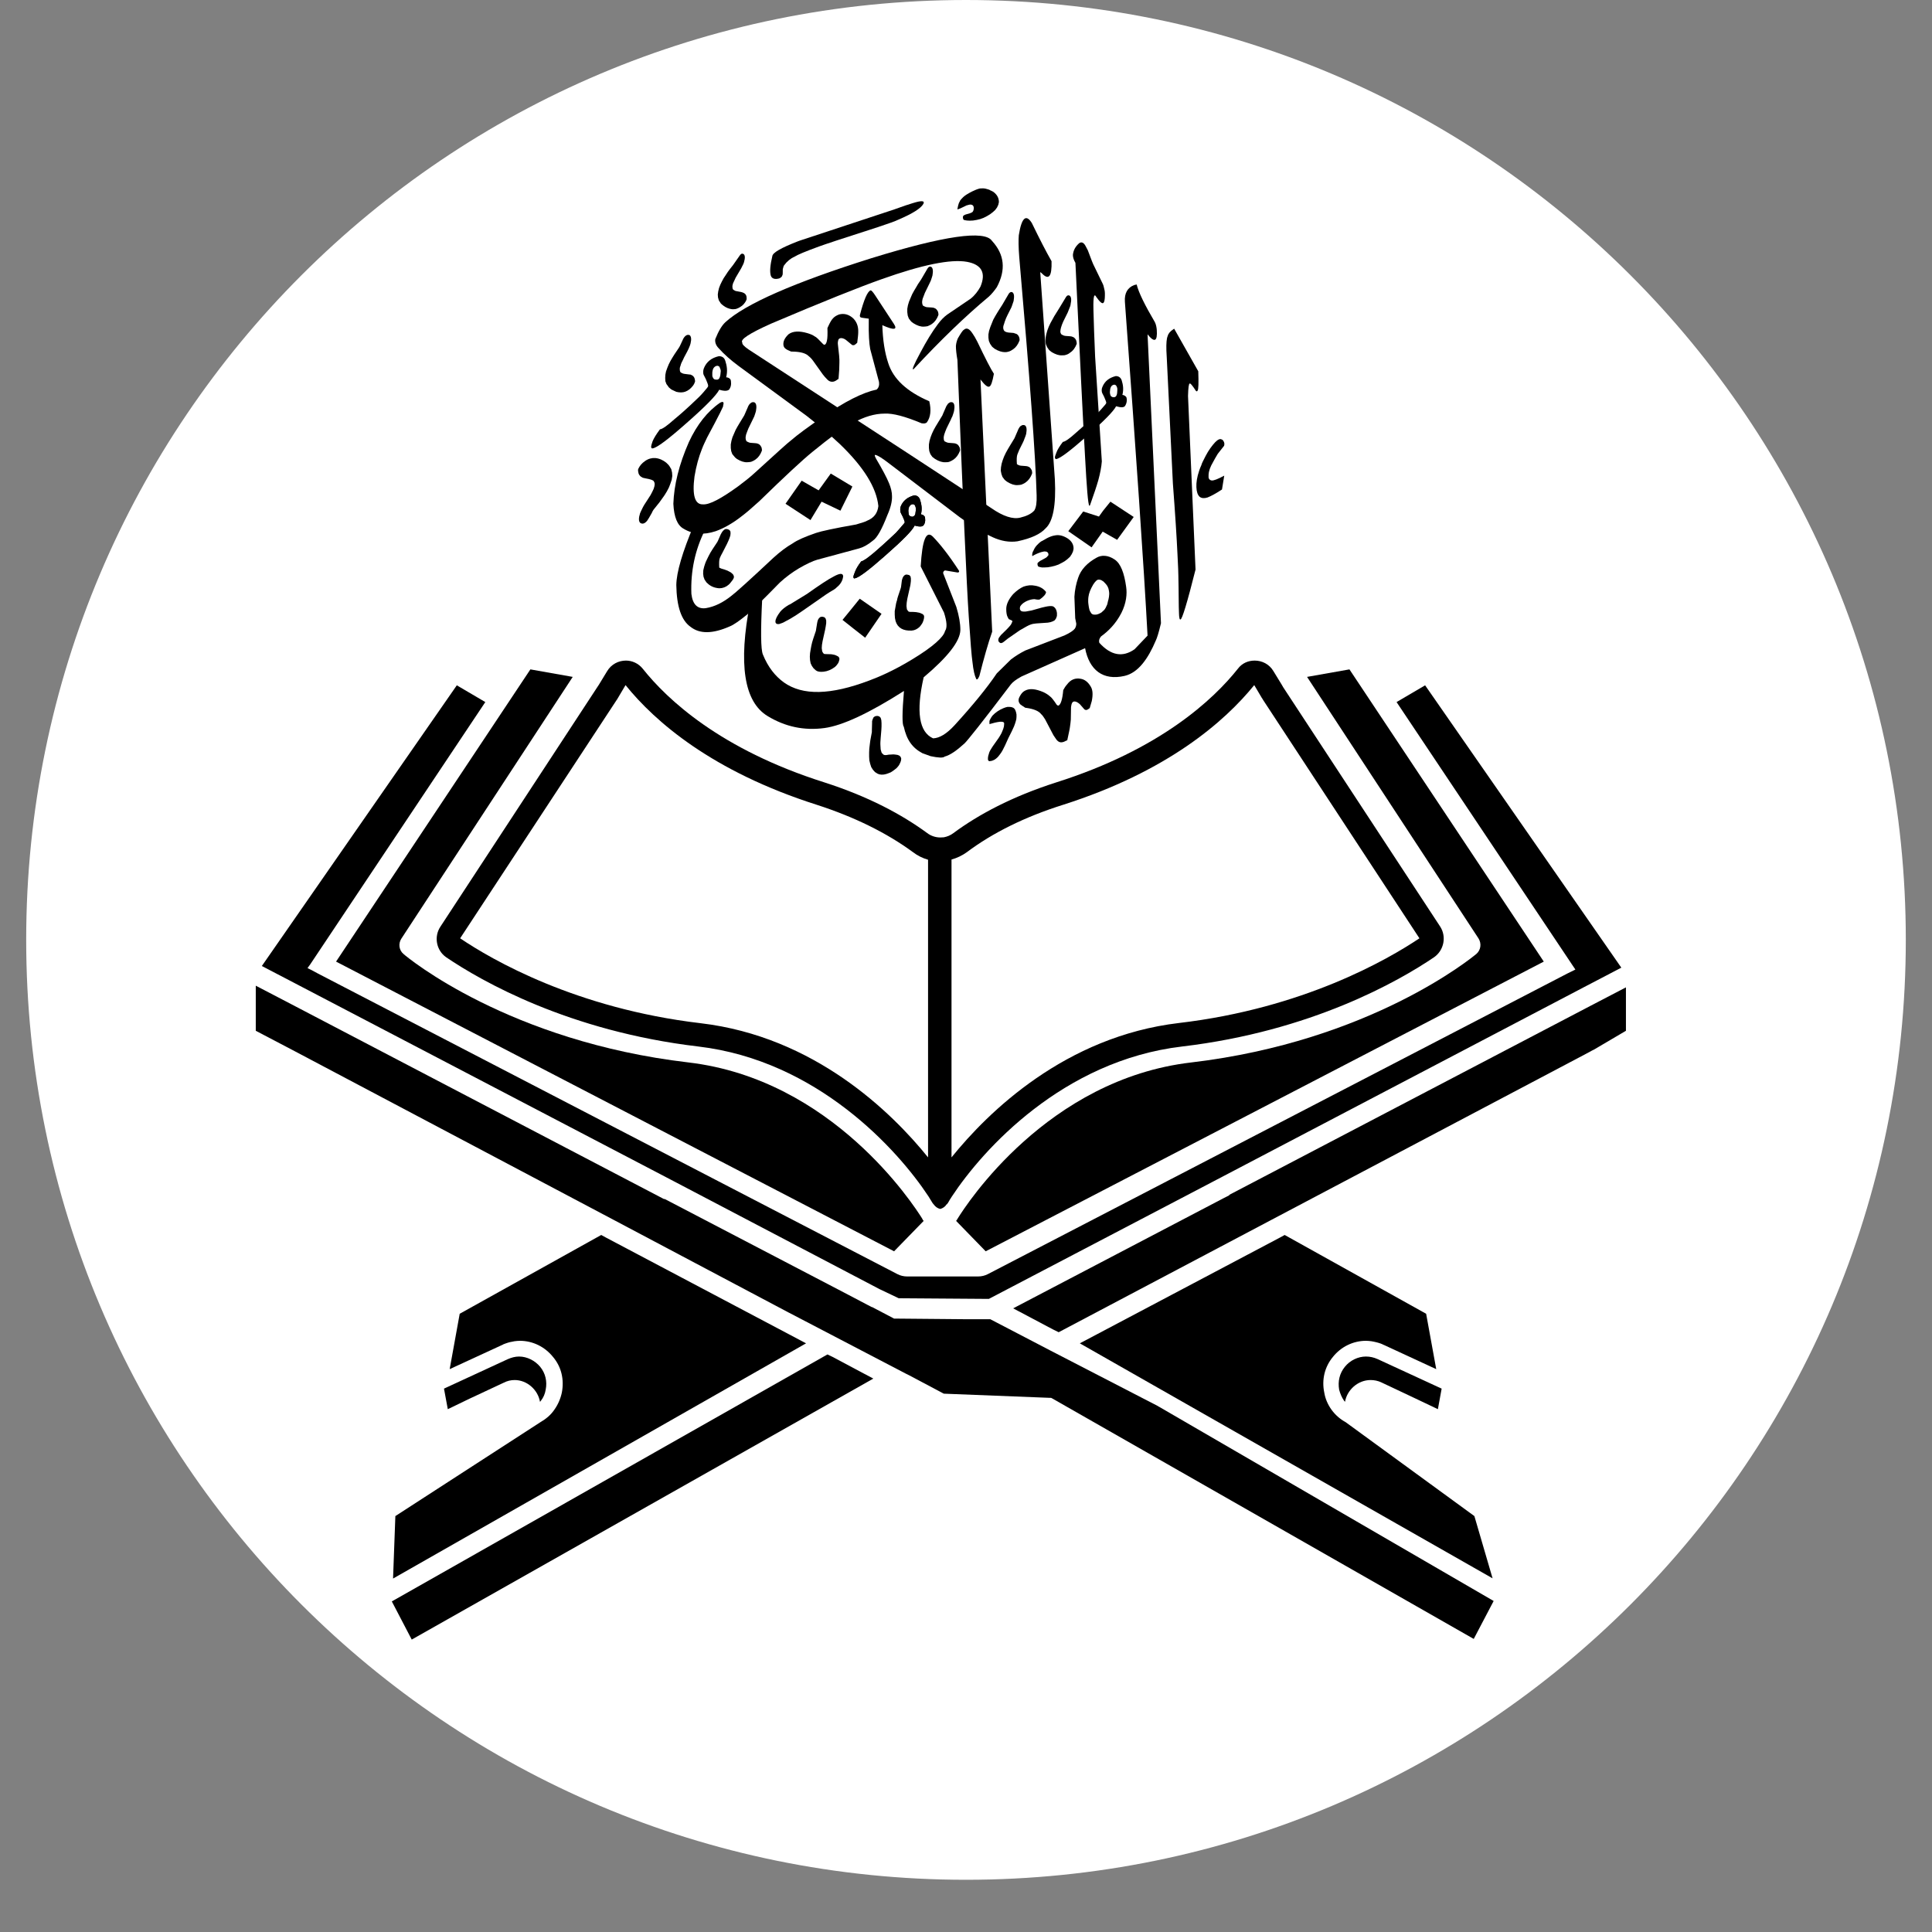 <svg xmlns="http://www.w3.org/2000/svg" xmlns:xlink="http://www.w3.org/1999/xlink" width="48" zoomAndPan="magnify" viewBox="0 0 36 36" height="48" preserveAspectRatio="xMidYMid meet" version="1.0"><rect x="0" y="0" width="36" height="36" fill="#808080" stroke="none"/><defs><clipPath id="2c6d52188e"><path d="M 0.488 0 L 35.512 0 L 35.512 35.027 L 0.488 35.027 Z M 0.488 0 " clip-rule="nonzero"/></clipPath><clipPath id="75675da68f"><path d="M 18 0 C 8.328 0 0.488 7.84 0.488 17.512 C 0.488 27.188 8.328 35.027 18 35.027 C 27.672 35.027 35.512 27.188 35.512 17.512 C 35.512 7.84 27.672 0 18 0 Z M 18 0 " clip-rule="nonzero"/></clipPath><clipPath id="165e1b332f"><path d="M 0.488 0 L 35.512 0 L 35.512 35.027 L 0.488 35.027 Z M 0.488 0 " clip-rule="nonzero"/></clipPath><clipPath id="b50be6e53d"><path d="M 18 0 C 8.328 0 0.488 7.84 0.488 17.512 C 0.488 27.188 8.328 35.027 18 35.027 C 27.672 35.027 35.512 27.188 35.512 17.512 C 35.512 7.84 27.672 0 18 0 Z M 18 0 " clip-rule="nonzero"/></clipPath><clipPath id="7af3fcf872"><rect x="0" width="36" y="0" height="36"/></clipPath><clipPath id="bbdc5233bc"><path d="M 21 6 L 22.824 6 L 22.824 12 L 21 12 Z M 21 6 " clip-rule="nonzero"/></clipPath><clipPath id="0c0c402886"><path d="M 22 8 L 22.824 8 L 22.824 10 L 22 10 Z M 22 8 " clip-rule="nonzero"/></clipPath><clipPath id="f1984b63e5"><path d="M 13 5 L 22 5 L 22 14.449 L 13 14.449 Z M 13 5 " clip-rule="nonzero"/></clipPath><clipPath id="d2613bf955"><path d="M 18 13 L 19 13 L 19 14.449 L 18 14.449 Z M 18 13 " clip-rule="nonzero"/></clipPath><clipPath id="2ffd094ef1"><path d="M 16 13 L 17 13 L 17 14.449 L 16 14.449 Z M 16 13 " clip-rule="nonzero"/></clipPath><clipPath id="3b13a26631"><path d="M 11.879 8 L 13 8 L 13 10 L 11.879 10 Z M 11.879 8 " clip-rule="nonzero"/></clipPath><clipPath id="32e6589ac5"><path d="M 14 3.504 L 18 3.504 L 18 6 L 14 6 Z M 14 3.504 " clip-rule="nonzero"/></clipPath><clipPath id="3b2b424014"><path d="M 17 3.504 L 19 3.504 L 19 5 L 17 5 Z M 17 3.504 " clip-rule="nonzero"/></clipPath><clipPath id="9c9ac06b66"><path d="M 4.762 12.309 L 30.301 12.309 L 30.301 25 L 4.762 25 Z M 4.762 12.309 " clip-rule="nonzero"/></clipPath><clipPath id="456159f12c"><path d="M 7 25 L 17 25 L 17 30.551 L 7 30.551 Z M 7 25 " clip-rule="nonzero"/></clipPath><clipPath id="5ce4a49830"><path d="M 4.762 18 L 28 18 L 28 30.551 L 4.762 30.551 Z M 4.762 18 " clip-rule="nonzero"/></clipPath><clipPath id="9d0b431a59"><path d="M 18 18 L 30.301 18 L 30.301 25 L 18 25 Z M 18 18 " clip-rule="nonzero"/></clipPath><clipPath id="39ce871388"><path d="M 6 12.309 L 18 12.309 L 18 24 L 6 24 Z M 6 12.309 " clip-rule="nonzero"/></clipPath><clipPath id="80a6a7b583"><path d="M 17 12.309 L 29 12.309 L 29 24 L 17 24 Z M 17 12.309 " clip-rule="nonzero"/></clipPath><clipPath id="714adf2eee"><path d="M 8 12.309 L 27 12.309 L 27 23 L 8 23 Z M 8 12.309 " clip-rule="nonzero"/></clipPath></defs><g clip-path="url(#2c6d52188e)"><g clip-path="url(#75675da68f)"><g transform="matrix(1, 0, 0, 1, 0, 0)"><g clip-path="url(#7af3fcf872)"><g clip-path="url(#165e1b332f)"><g clip-path="url(#b50be6e53d)"><path fill="#ffffff" d="M 0.488 0 L 35.512 0 L 35.512 35.027 L 0.488 35.027 Z M 0.488 0 " fill-opacity="1" fill-rule="nonzero"/></g></g></g></g></g></g><g clip-path="url(#bbdc5233bc)"><path fill="#000000" d="M 21.879 6.125 L 21.867 6.133 C 21.805 6.172 21.77 6.215 21.758 6.262 C 21.738 6.305 21.73 6.398 21.734 6.531 C 21.738 6.582 21.738 6.633 21.742 6.684 L 21.855 9.008 C 21.898 9.574 21.926 10.016 21.941 10.336 C 21.953 10.555 21.957 10.688 21.957 10.723 C 21.961 10.824 21.961 11.02 21.965 11.309 L 21.969 11.434 C 21.969 11.469 21.973 11.496 21.977 11.516 C 21.98 11.535 21.984 11.543 21.996 11.543 C 22.027 11.543 22.121 11.234 22.277 10.613 L 22.137 7.379 C 22.141 7.223 22.152 7.148 22.168 7.148 C 22.176 7.133 22.215 7.176 22.285 7.285 C 22.301 7.297 22.309 7.293 22.316 7.277 C 22.332 7.258 22.336 7.137 22.328 6.918 L 21.879 6.125 " fill-opacity="1" fill-rule="nonzero"/></g><g clip-path="url(#0c0c402886)"><path fill="#000000" d="M 22.805 8.312 L 22.809 8.309 C 22.816 8.281 22.816 8.262 22.809 8.242 C 22.797 8.211 22.781 8.191 22.762 8.188 C 22.734 8.172 22.695 8.188 22.645 8.238 C 22.582 8.305 22.52 8.391 22.465 8.496 C 22.418 8.586 22.391 8.641 22.387 8.664 C 22.371 8.699 22.355 8.738 22.344 8.773 C 22.305 8.891 22.289 8.988 22.293 9.078 C 22.297 9.164 22.316 9.223 22.355 9.258 C 22.391 9.285 22.438 9.289 22.5 9.27 C 22.562 9.246 22.652 9.199 22.77 9.121 L 22.812 8.863 C 22.695 8.926 22.617 8.957 22.578 8.953 C 22.555 8.949 22.543 8.941 22.531 8.926 C 22.527 8.918 22.523 8.91 22.52 8.898 C 22.52 8.895 22.52 8.879 22.52 8.848 C 22.523 8.777 22.551 8.699 22.602 8.613 C 22.629 8.562 22.66 8.508 22.691 8.457 L 22.805 8.312 " fill-opacity="1" fill-rule="nonzero"/></g><g clip-path="url(#f1984b63e5)"><path fill="#000000" d="M 20.473 10.801 L 20.488 10.801 C 20.512 10.805 20.527 10.812 20.531 10.816 C 20.539 10.824 20.551 10.828 20.562 10.836 C 20.598 10.871 20.625 10.902 20.641 10.934 C 20.652 10.957 20.66 10.98 20.664 11.012 C 20.672 11.055 20.668 11.09 20.664 11.121 C 20.656 11.164 20.652 11.188 20.648 11.191 C 20.637 11.238 20.633 11.266 20.625 11.277 C 20.609 11.316 20.594 11.344 20.578 11.363 C 20.57 11.367 20.559 11.383 20.531 11.406 C 20.52 11.418 20.504 11.422 20.492 11.43 C 20.461 11.445 20.43 11.457 20.391 11.453 C 20.363 11.453 20.348 11.441 20.336 11.43 C 20.32 11.406 20.309 11.387 20.301 11.367 C 20.293 11.336 20.285 11.297 20.281 11.258 C 20.277 11.23 20.277 11.211 20.277 11.203 C 20.277 11.172 20.277 11.148 20.281 11.125 C 20.289 11.055 20.32 10.977 20.371 10.891 C 20.414 10.824 20.449 10.797 20.473 10.801 M 21.18 5.301 L 21.133 5.312 C 21.012 5.359 20.949 5.461 20.961 5.625 C 21.168 8.445 21.312 10.516 21.383 11.844 L 21.141 12.098 C 20.918 12.254 20.699 12.215 20.484 11.977 C 20.473 11.941 20.48 11.902 20.516 11.859 C 20.645 11.766 20.789 11.629 20.895 11.422 C 20.988 11.238 21.004 11.066 20.984 10.934 C 20.949 10.68 20.883 10.5 20.77 10.426 C 20.645 10.34 20.523 10.34 20.434 10.391 C 20.258 10.488 20.141 10.613 20.09 10.766 C 20.051 10.879 20.027 10.996 20.02 11.121 L 20.035 11.52 L 20.055 11.621 C 20.055 11.66 20.043 11.691 20.027 11.715 C 20 11.75 19.938 11.793 19.836 11.84 L 19.105 12.121 C 19.012 12.168 18.922 12.223 18.836 12.289 L 18.574 12.547 C 18.387 12.824 18.121 13.148 17.785 13.516 C 17.641 13.672 17.508 13.754 17.387 13.758 C 17.125 13.641 17.066 13.262 17.211 12.621 C 17.66 12.242 17.891 11.949 17.895 11.738 C 17.895 11.617 17.871 11.477 17.82 11.309 L 17.574 10.68 C 17.574 10.656 17.586 10.637 17.609 10.629 L 17.844 10.668 C 17.867 10.668 17.875 10.656 17.871 10.637 C 17.684 10.348 17.516 10.137 17.383 10 C 17.258 9.875 17.184 10.059 17.156 10.555 L 17.59 11.414 C 17.645 11.586 17.652 11.699 17.609 11.758 C 17.586 11.867 17.387 12.051 17 12.285 C 16.641 12.504 16.367 12.617 16.199 12.68 C 15.477 12.953 14.957 12.965 14.605 12.715 C 14.445 12.598 14.312 12.434 14.215 12.195 C 14.176 12.102 14.172 11.754 14.203 11.145 L 13.977 11.23 C 13.754 12.375 13.863 13.078 14.305 13.344 C 14.633 13.543 14.984 13.617 15.363 13.566 C 15.699 13.52 16.195 13.289 16.844 12.875 C 16.809 13.281 16.809 13.504 16.84 13.539 C 16.867 13.66 16.906 13.762 16.965 13.844 C 17.023 13.926 17.098 13.988 17.188 14.035 L 17.34 14.09 C 17.484 14.121 17.574 14.125 17.602 14.098 C 17.707 14.07 17.828 13.984 17.973 13.852 C 18.02 13.809 18.309 13.449 18.832 12.758 C 18.867 12.711 18.934 12.66 19.035 12.605 L 20.219 12.078 C 20.297 12.484 20.551 12.688 20.957 12.594 C 21.207 12.535 21.391 12.281 21.539 11.93 C 21.555 11.898 21.59 11.797 21.633 11.613 L 21.383 6.23 C 21.512 6.391 21.57 6.363 21.555 6.148 C 21.551 6.102 21.543 6.051 21.52 6.004 C 21.336 5.691 21.219 5.457 21.18 5.301 Z M 21.18 5.301 " fill-opacity="1" fill-rule="nonzero"/></g><path fill="#000000" d="M 20.414 5.512 L 20.426 5.531 C 20.492 5.625 20.535 5.664 20.559 5.645 C 20.574 5.633 20.582 5.602 20.586 5.555 C 20.59 5.484 20.59 5.43 20.578 5.391 C 20.57 5.348 20.559 5.305 20.539 5.27 L 20.387 4.957 C 20.371 4.93 20.332 4.832 20.27 4.664 L 20.227 4.582 C 20.191 4.516 20.148 4.5 20.105 4.535 C 20.039 4.594 20 4.664 19.992 4.75 C 19.992 4.797 20.008 4.844 20.039 4.898 C 20.121 6.637 20.18 7.844 20.219 8.523 C 20.25 9.09 20.273 9.391 20.297 9.422 C 20.301 9.43 20.305 9.426 20.312 9.41 C 20.383 9.211 20.434 9.059 20.465 8.949 C 20.5 8.82 20.523 8.703 20.531 8.598 L 20.406 6.648 L 20.387 6.176 C 20.375 5.844 20.371 5.656 20.375 5.613 C 20.379 5.52 20.391 5.488 20.414 5.512 " fill-opacity="1" fill-rule="nonzero"/><path fill="#000000" d="M 18.27 7.07 L 18.281 7.086 C 18.355 7.18 18.406 7.219 18.434 7.203 C 18.465 7.195 18.492 7.117 18.52 6.965 C 18.465 6.883 18.363 6.684 18.211 6.367 C 18.18 6.305 18.148 6.25 18.117 6.207 C 18.059 6.121 18.008 6.102 17.961 6.145 C 17.938 6.156 17.902 6.211 17.848 6.305 C 17.828 6.352 17.816 6.398 17.812 6.449 C 17.812 6.508 17.82 6.594 17.84 6.707 C 17.941 9.312 18.012 10.906 18.051 11.484 C 18.082 11.953 18.105 12.238 18.121 12.34 C 18.137 12.488 18.16 12.59 18.188 12.645 C 18.199 12.676 18.223 12.66 18.25 12.594 C 18.332 12.27 18.41 11.992 18.488 11.77 L 18.27 7.07 " fill-opacity="1" fill-rule="nonzero"/><path fill="#000000" d="M 20.555 9.516 L 20.477 9.625 L 20.184 9.531 L 19.906 9.898 L 20.34 10.199 L 20.547 9.906 L 20.816 10.059 L 21.125 9.633 L 20.691 9.348 L 20.555 9.516 " fill-opacity="1" fill-rule="nonzero"/><path fill="#000000" d="M 19.105 13.188 L 19.129 13.191 C 19.266 13.211 19.359 13.25 19.402 13.309 C 19.418 13.32 19.441 13.352 19.473 13.402 L 19.629 13.699 C 19.668 13.758 19.691 13.793 19.707 13.805 C 19.75 13.844 19.801 13.84 19.867 13.801 C 19.875 13.801 19.879 13.797 19.887 13.793 C 19.914 13.664 19.934 13.582 19.938 13.539 C 19.945 13.496 19.949 13.453 19.953 13.41 L 19.957 13.176 C 19.961 13.148 19.965 13.121 19.977 13.098 C 19.992 13.07 20.023 13.062 20.066 13.082 C 20.086 13.094 20.105 13.105 20.121 13.121 L 20.207 13.219 C 20.219 13.227 20.23 13.23 20.242 13.23 C 20.258 13.227 20.281 13.215 20.305 13.195 C 20.324 13.133 20.336 13.086 20.344 13.062 C 20.367 12.945 20.363 12.855 20.324 12.793 C 20.273 12.707 20.211 12.66 20.137 12.648 C 20.035 12.629 19.949 12.664 19.883 12.754 C 19.855 12.785 19.832 12.82 19.812 12.859 C 19.797 13.031 19.766 13.129 19.723 13.148 C 19.715 13.148 19.703 13.145 19.691 13.133 C 19.629 13.039 19.586 12.988 19.566 12.977 C 19.531 12.945 19.488 12.918 19.438 12.895 C 19.297 12.836 19.188 12.824 19.105 12.867 C 19.07 12.883 19.043 12.91 19.023 12.941 C 18.992 12.988 18.977 13.023 18.98 13.051 C 18.98 13.078 18.992 13.102 19.012 13.125 C 19.031 13.141 19.062 13.16 19.105 13.188 " fill-opacity="1" fill-rule="nonzero"/><path fill="#000000" d="M 19.383 5.07 L 19.41 5.09 C 19.543 5.23 19.602 5.156 19.594 4.867 C 19.492 4.688 19.371 4.453 19.227 4.156 C 19.117 3.98 19.035 4.059 18.984 4.383 C 18.977 4.465 18.977 4.602 18.992 4.789 C 19.188 7.039 19.297 8.52 19.316 9.23 C 19.32 9.359 19.309 9.453 19.273 9.512 C 19.219 9.574 19.129 9.617 19.012 9.645 C 18.875 9.68 18.691 9.621 18.473 9.469 C 17.918 9.098 16.41 8.113 13.949 6.512 C 13.863 6.453 13.824 6.41 13.832 6.383 C 13.785 6.328 13.965 6.211 14.367 6.031 C 15.34 5.617 16.027 5.344 16.426 5.203 C 17.18 4.934 17.715 4.824 18.02 4.879 C 18.293 4.93 18.375 5.086 18.27 5.34 C 18.223 5.426 18.164 5.504 18.086 5.566 L 17.648 5.863 C 17.59 5.906 17.531 5.965 17.477 6.039 C 17.367 6.184 17.262 6.359 17.152 6.566 C 17.027 6.797 16.984 6.902 17.023 6.879 C 17.52 6.344 17.984 5.895 18.426 5.527 C 18.484 5.473 18.531 5.414 18.574 5.352 C 18.746 5.031 18.719 4.742 18.484 4.488 C 18.348 4.285 17.598 4.391 16.234 4.812 C 14.793 5.266 13.887 5.664 13.516 6.004 C 13.449 6.066 13.387 6.172 13.328 6.32 C 13.32 6.379 13.34 6.434 13.387 6.484 C 13.492 6.602 13.617 6.711 13.758 6.816 L 15.031 7.75 C 15.262 7.93 15.469 8.105 15.652 8.277 C 16.094 8.703 16.332 9.086 16.367 9.43 C 16.352 9.562 16.285 9.652 16.156 9.703 C 16.141 9.715 16.074 9.738 15.953 9.773 C 15.547 9.844 15.301 9.898 15.207 9.93 C 15.004 10 14.859 10.062 14.77 10.125 C 14.648 10.195 14.531 10.285 14.41 10.395 C 13.961 10.816 13.699 11.051 13.629 11.102 C 13.473 11.227 13.316 11.305 13.152 11.332 C 12.996 11.352 12.906 11.262 12.883 11.066 C 12.867 10.648 12.949 10.25 13.137 9.875 L 12.934 9.77 C 12.715 10.289 12.605 10.664 12.602 10.902 C 12.609 11.301 12.695 11.559 12.867 11.68 C 13.039 11.816 13.281 11.812 13.598 11.672 C 13.668 11.645 13.781 11.566 13.934 11.441 C 13.984 11.402 14.184 11.211 14.531 10.855 C 14.641 10.754 14.762 10.664 14.887 10.59 C 15.035 10.504 15.148 10.453 15.227 10.43 L 16.008 10.219 C 16.082 10.199 16.172 10.152 16.27 10.07 C 16.344 10.02 16.434 9.859 16.535 9.598 C 16.598 9.457 16.625 9.34 16.621 9.242 C 16.621 9.172 16.602 9.09 16.566 9.004 C 16.523 8.898 16.441 8.746 16.324 8.547 C 16.297 8.496 16.293 8.473 16.309 8.477 C 16.348 8.48 16.438 8.535 16.574 8.641 L 17.883 9.637 C 18.113 9.805 18.316 9.926 18.492 10.008 C 18.652 10.082 18.809 10.109 18.961 10.086 C 19.215 10.031 19.387 9.953 19.484 9.844 C 19.621 9.719 19.68 9.414 19.656 8.934 L 19.383 5.07 " fill-opacity="1" fill-rule="nonzero"/><path fill="#000000" d="M 16.188 5.938 L 16.188 5.988 C 16.184 6.227 16.195 6.398 16.215 6.504 L 16.379 7.117 C 16.387 7.176 16.375 7.223 16.336 7.258 C 16.07 7.316 15.738 7.484 15.34 7.762 C 15.062 7.953 14.863 8.098 14.738 8.207 C 14.684 8.246 14.461 8.449 14.066 8.809 C 13.973 8.895 13.867 8.977 13.758 9.059 C 13.441 9.289 13.223 9.406 13.102 9.398 C 12.949 9.406 12.895 9.234 12.941 8.879 C 12.973 8.684 13.02 8.516 13.078 8.371 C 13.105 8.297 13.141 8.227 13.176 8.152 C 13.398 7.738 13.496 7.543 13.473 7.562 C 13.496 7.492 13.477 7.473 13.418 7.504 C 13.184 7.664 12.988 7.91 12.836 8.238 C 12.652 8.656 12.559 9.039 12.547 9.387 C 12.559 9.633 12.621 9.789 12.738 9.852 C 12.91 9.957 13.109 9.973 13.336 9.898 C 13.496 9.84 13.66 9.746 13.828 9.613 C 13.91 9.551 13.996 9.477 14.082 9.398 L 14.148 9.34 C 14.621 8.879 14.953 8.57 15.141 8.418 C 15.465 8.152 15.715 7.973 15.891 7.883 C 16.102 7.766 16.297 7.707 16.484 7.707 C 16.637 7.699 16.863 7.758 17.172 7.887 C 17.219 7.895 17.254 7.891 17.273 7.867 C 17.34 7.773 17.355 7.641 17.316 7.477 C 16.898 7.297 16.645 7.062 16.551 6.766 C 16.484 6.566 16.449 6.328 16.441 6.059 C 16.656 6.156 16.73 6.148 16.656 6.035 L 16.305 5.5 C 16.266 5.441 16.238 5.41 16.223 5.41 C 16.164 5.43 16.098 5.582 16.023 5.871 C 16.02 5.895 16.027 5.91 16.039 5.914 C 16.039 5.918 16.09 5.926 16.188 5.938 " fill-opacity="1" fill-rule="nonzero"/><path fill="#000000" d="M 14.938 8.957 L 14.637 9.387 L 15.102 9.691 L 15.309 9.348 L 15.66 9.516 L 15.883 9.066 L 15.48 8.824 L 15.254 9.137 L 14.938 8.957 " fill-opacity="1" fill-rule="nonzero"/><path fill="#000000" d="M 16.02 11.156 L 15.859 11.355 L 15.699 11.551 C 15.84 11.664 15.98 11.773 16.121 11.883 C 16.223 11.734 16.324 11.586 16.426 11.438 L 16.02 11.156 " fill-opacity="1" fill-rule="nonzero"/><g clip-path="url(#d2613bf955)"><path fill="#000000" d="M 18.438 13.496 L 18.441 13.492 C 18.504 13.473 18.566 13.457 18.629 13.449 C 18.68 13.445 18.711 13.453 18.711 13.48 L 18.711 13.488 L 18.707 13.535 L 18.695 13.578 C 18.684 13.609 18.672 13.637 18.66 13.664 C 18.645 13.695 18.625 13.723 18.609 13.75 L 18.496 13.91 L 18.469 13.953 C 18.441 13.996 18.43 14.027 18.426 14.047 C 18.41 14.09 18.406 14.129 18.41 14.16 C 18.414 14.168 18.418 14.176 18.426 14.18 L 18.438 14.184 L 18.484 14.176 L 18.523 14.16 C 18.551 14.145 18.574 14.125 18.594 14.105 L 18.625 14.066 C 18.645 14.043 18.664 14.012 18.68 13.984 C 18.695 13.953 18.711 13.922 18.727 13.891 L 18.789 13.754 C 18.84 13.656 18.875 13.582 18.895 13.535 C 18.906 13.504 18.918 13.477 18.926 13.445 L 18.938 13.398 L 18.941 13.355 L 18.941 13.312 C 18.93 13.242 18.91 13.199 18.871 13.184 C 18.855 13.176 18.832 13.172 18.809 13.172 L 18.773 13.172 C 18.75 13.176 18.727 13.184 18.699 13.195 C 18.621 13.227 18.551 13.273 18.492 13.336 C 18.477 13.359 18.461 13.379 18.453 13.398 L 18.438 13.43 C 18.438 13.445 18.434 13.465 18.438 13.496 " fill-opacity="1" fill-rule="nonzero"/></g><path fill="#000000" d="M 15.352 12.184 L 15.355 12.184 C 15.371 12.188 15.387 12.188 15.391 12.188 C 15.426 12.188 15.457 12.191 15.492 12.191 C 15.535 12.199 15.559 12.203 15.566 12.207 C 15.602 12.223 15.621 12.234 15.625 12.238 C 15.633 12.246 15.637 12.258 15.641 12.27 L 15.641 12.289 L 15.633 12.32 L 15.621 12.352 L 15.602 12.379 C 15.59 12.398 15.574 12.414 15.555 12.43 C 15.492 12.477 15.422 12.508 15.348 12.516 C 15.281 12.523 15.234 12.516 15.203 12.492 L 15.16 12.453 L 15.129 12.41 L 15.105 12.359 L 15.094 12.301 L 15.09 12.238 L 15.094 12.172 L 15.105 12.105 C 15.113 12.059 15.121 12.012 15.133 11.969 C 15.137 11.953 15.16 11.879 15.203 11.754 L 15.207 11.727 L 15.227 11.605 L 15.234 11.574 C 15.242 11.539 15.262 11.512 15.289 11.496 C 15.309 11.492 15.32 11.492 15.324 11.492 L 15.359 11.5 L 15.383 11.523 L 15.395 11.562 L 15.395 11.613 C 15.391 11.648 15.383 11.691 15.375 11.734 C 15.348 11.852 15.332 11.922 15.328 11.945 L 15.316 12.016 L 15.312 12.078 L 15.32 12.133 L 15.32 12.137 C 15.328 12.152 15.336 12.168 15.352 12.184 " fill-opacity="1" fill-rule="nonzero"/><path fill="#000000" d="M 16.93 11.395 L 16.934 11.398 C 16.953 11.402 16.965 11.402 16.969 11.402 C 17.004 11.402 17.035 11.402 17.07 11.406 C 17.113 11.414 17.141 11.418 17.145 11.422 C 17.184 11.438 17.199 11.445 17.203 11.453 C 17.211 11.461 17.219 11.473 17.219 11.484 L 17.219 11.504 C 17.219 11.516 17.215 11.531 17.211 11.547 C 17.211 11.555 17.203 11.574 17.188 11.609 C 17.172 11.633 17.156 11.66 17.137 11.68 C 17.09 11.723 17.043 11.746 16.988 11.75 C 16.828 11.758 16.727 11.699 16.688 11.574 L 16.676 11.516 L 16.672 11.453 L 16.672 11.387 L 16.684 11.32 C 16.691 11.273 16.699 11.227 16.715 11.184 C 16.715 11.164 16.738 11.094 16.781 10.969 L 16.789 10.941 L 16.805 10.816 L 16.812 10.789 C 16.824 10.75 16.84 10.727 16.867 10.711 C 16.887 10.707 16.898 10.703 16.902 10.707 L 16.941 10.715 L 16.965 10.738 L 16.973 10.777 L 16.973 10.828 C 16.969 10.863 16.965 10.906 16.953 10.949 C 16.926 11.066 16.91 11.137 16.906 11.16 L 16.895 11.23 L 16.891 11.293 L 16.898 11.348 L 16.898 11.352 C 16.906 11.367 16.918 11.383 16.93 11.395 " fill-opacity="1" fill-rule="nonzero"/><path fill="#000000" d="M 13.402 10.578 L 13.406 10.578 L 13.438 10.594 C 13.48 10.605 13.516 10.617 13.555 10.633 C 13.598 10.656 13.625 10.668 13.629 10.676 C 13.645 10.688 13.656 10.699 13.664 10.711 L 13.672 10.73 L 13.676 10.75 L 13.672 10.77 C 13.664 10.793 13.641 10.824 13.605 10.867 C 13.586 10.891 13.559 10.91 13.535 10.926 C 13.48 10.957 13.422 10.969 13.363 10.957 C 13.281 10.945 13.215 10.906 13.164 10.852 L 13.129 10.801 L 13.109 10.746 L 13.102 10.688 L 13.105 10.625 L 13.121 10.559 C 13.133 10.516 13.148 10.473 13.172 10.426 C 13.191 10.383 13.215 10.34 13.238 10.297 C 13.246 10.281 13.289 10.215 13.367 10.098 L 13.379 10.074 L 13.43 9.957 L 13.445 9.93 C 13.465 9.895 13.488 9.871 13.516 9.859 C 13.539 9.855 13.562 9.859 13.59 9.875 L 13.609 9.898 L 13.613 9.934 L 13.609 9.977 C 13.602 10.004 13.59 10.039 13.574 10.074 L 13.547 10.133 L 13.461 10.301 C 13.441 10.336 13.426 10.367 13.414 10.395 C 13.398 10.434 13.398 10.492 13.402 10.578 " fill-opacity="1" fill-rule="nonzero"/><path fill="#000000" d="M 13.918 8.227 C 13.938 8.238 13.953 8.242 13.961 8.246 C 13.965 8.25 14.004 8.254 14.074 8.258 C 14.086 8.258 14.094 8.262 14.105 8.262 C 14.129 8.27 14.145 8.277 14.148 8.281 C 14.168 8.297 14.18 8.316 14.191 8.34 C 14.199 8.371 14.199 8.391 14.195 8.402 C 14.168 8.473 14.129 8.527 14.078 8.562 C 14.051 8.582 14.023 8.594 13.996 8.605 C 13.973 8.609 13.949 8.613 13.926 8.613 C 13.871 8.617 13.805 8.598 13.73 8.551 C 13.703 8.531 13.688 8.516 13.684 8.508 L 13.645 8.461 L 13.625 8.406 L 13.617 8.348 L 13.617 8.281 L 13.629 8.215 L 13.648 8.148 C 13.668 8.102 13.688 8.059 13.707 8.012 C 13.73 7.969 13.754 7.926 13.781 7.883 L 13.867 7.742 L 13.879 7.715 L 13.93 7.598 C 13.938 7.578 13.945 7.559 13.957 7.543 C 13.969 7.527 13.98 7.516 13.992 7.508 L 14.012 7.496 C 14.031 7.492 14.047 7.492 14.062 7.5 C 14.094 7.52 14.102 7.574 14.086 7.66 C 14.082 7.68 14.07 7.711 14.055 7.758 C 14.047 7.777 14.035 7.797 14.027 7.816 C 13.98 7.91 13.953 7.965 13.945 7.984 C 13.93 8.023 13.914 8.062 13.902 8.098 C 13.895 8.125 13.891 8.152 13.895 8.18 C 13.898 8.199 13.902 8.215 13.918 8.227 " fill-opacity="1" fill-rule="nonzero"/><path fill="#000000" d="M 12.684 6.941 L 12.688 6.941 C 12.703 6.953 12.719 6.957 12.73 6.961 C 12.734 6.965 12.77 6.969 12.836 6.977 C 12.848 6.977 12.855 6.98 12.867 6.98 C 12.891 6.992 12.902 6.996 12.906 7 C 12.926 7.016 12.938 7.035 12.945 7.059 C 12.953 7.09 12.953 7.109 12.949 7.117 C 12.934 7.168 12.898 7.211 12.848 7.254 C 12.797 7.293 12.746 7.312 12.691 7.312 C 12.66 7.312 12.633 7.309 12.602 7.301 C 12.586 7.293 12.574 7.289 12.559 7.281 C 12.523 7.266 12.504 7.254 12.5 7.25 C 12.473 7.227 12.453 7.211 12.453 7.203 L 12.418 7.156 L 12.398 7.102 L 12.395 7.043 L 12.398 6.984 L 12.41 6.922 L 12.434 6.855 C 12.449 6.812 12.469 6.77 12.492 6.727 C 12.516 6.688 12.539 6.645 12.566 6.605 L 12.652 6.477 L 12.668 6.449 L 12.719 6.34 C 12.727 6.32 12.734 6.305 12.746 6.289 C 12.781 6.242 12.816 6.23 12.852 6.246 C 12.879 6.27 12.887 6.32 12.867 6.402 C 12.863 6.422 12.852 6.449 12.832 6.496 C 12.824 6.512 12.816 6.531 12.805 6.551 C 12.758 6.637 12.73 6.691 12.723 6.711 C 12.703 6.746 12.688 6.781 12.68 6.816 C 12.668 6.844 12.664 6.867 12.668 6.895 C 12.668 6.914 12.676 6.93 12.684 6.941 " fill-opacity="1" fill-rule="nonzero"/><path fill="#000000" d="M 13.664 5.398 C 13.684 5.41 13.695 5.418 13.707 5.422 C 13.711 5.422 13.742 5.43 13.809 5.441 L 13.836 5.449 C 13.859 5.457 13.871 5.465 13.875 5.469 C 13.895 5.484 13.906 5.504 13.91 5.527 C 13.914 5.555 13.914 5.574 13.91 5.586 C 13.883 5.648 13.84 5.695 13.789 5.723 C 13.766 5.738 13.738 5.75 13.711 5.758 C 13.688 5.762 13.664 5.762 13.641 5.762 C 13.578 5.754 13.523 5.73 13.473 5.691 C 13.445 5.668 13.426 5.652 13.426 5.645 L 13.395 5.598 L 13.379 5.543 L 13.375 5.488 L 13.383 5.43 L 13.398 5.367 L 13.422 5.305 C 13.441 5.266 13.461 5.223 13.484 5.184 C 13.512 5.145 13.535 5.105 13.562 5.066 C 13.582 5.039 13.613 4.996 13.66 4.938 L 13.789 4.754 C 13.809 4.727 13.828 4.719 13.855 4.734 C 13.883 4.754 13.887 4.805 13.863 4.887 C 13.859 4.902 13.848 4.93 13.824 4.973 C 13.816 4.988 13.809 5.008 13.797 5.023 L 13.707 5.176 C 13.691 5.211 13.676 5.246 13.66 5.277 C 13.652 5.301 13.645 5.328 13.648 5.352 C 13.648 5.371 13.652 5.387 13.664 5.398 " fill-opacity="1" fill-rule="nonzero"/><path fill="#000000" d="M 17.203 5.699 L 17.207 5.699 C 17.227 5.711 17.238 5.715 17.25 5.719 C 17.254 5.723 17.293 5.727 17.363 5.73 C 17.375 5.73 17.383 5.734 17.395 5.734 C 17.418 5.742 17.434 5.75 17.438 5.754 C 17.457 5.77 17.469 5.789 17.48 5.812 C 17.488 5.844 17.488 5.863 17.484 5.875 C 17.457 5.945 17.418 6 17.367 6.035 C 17.34 6.055 17.312 6.066 17.285 6.078 C 17.262 6.082 17.238 6.086 17.215 6.086 C 17.16 6.09 17.094 6.07 17.02 6.023 C 16.992 6.004 16.973 5.988 16.969 5.98 L 16.934 5.934 L 16.914 5.879 L 16.906 5.816 L 16.906 5.754 L 16.918 5.688 L 16.938 5.621 C 16.957 5.574 16.977 5.531 16.996 5.484 C 17.02 5.441 17.043 5.395 17.07 5.355 C 17.086 5.324 17.117 5.273 17.164 5.207 C 17.227 5.098 17.27 5.027 17.285 5 C 17.305 4.969 17.328 4.961 17.352 4.973 C 17.383 4.992 17.391 5.047 17.375 5.133 C 17.371 5.152 17.359 5.184 17.344 5.23 C 17.336 5.25 17.324 5.27 17.316 5.289 C 17.27 5.383 17.242 5.438 17.234 5.457 C 17.219 5.496 17.203 5.535 17.191 5.57 C 17.184 5.598 17.18 5.625 17.184 5.652 C 17.188 5.672 17.191 5.688 17.203 5.699 " fill-opacity="1" fill-rule="nonzero"/><path fill="#000000" d="M 18.719 6.172 C 18.738 6.184 18.754 6.188 18.762 6.191 C 18.77 6.195 18.805 6.199 18.875 6.203 C 18.887 6.203 18.898 6.207 18.906 6.211 C 18.93 6.219 18.945 6.223 18.949 6.227 C 18.969 6.242 18.984 6.262 18.992 6.289 C 19 6.316 19 6.336 18.996 6.348 C 18.969 6.418 18.93 6.473 18.879 6.508 C 18.852 6.527 18.824 6.543 18.797 6.551 C 18.773 6.559 18.75 6.562 18.727 6.562 C 18.672 6.562 18.605 6.543 18.535 6.5 C 18.504 6.477 18.488 6.461 18.484 6.457 L 18.449 6.406 L 18.426 6.352 L 18.418 6.293 L 18.418 6.23 L 18.43 6.164 L 18.453 6.094 C 18.469 6.051 18.488 6.004 18.508 5.957 C 18.531 5.914 18.555 5.871 18.582 5.828 C 18.598 5.797 18.633 5.75 18.676 5.68 C 18.738 5.57 18.781 5.504 18.797 5.473 C 18.816 5.445 18.84 5.434 18.863 5.445 C 18.898 5.469 18.902 5.52 18.887 5.609 C 18.883 5.625 18.871 5.656 18.855 5.703 C 18.848 5.723 18.84 5.742 18.828 5.762 C 18.781 5.855 18.754 5.91 18.746 5.93 C 18.73 5.973 18.715 6.008 18.707 6.043 C 18.695 6.07 18.691 6.098 18.695 6.125 C 18.699 6.145 18.707 6.16 18.719 6.172 " fill-opacity="1" fill-rule="nonzero"/><path fill="#000000" d="M 18.949 8.652 L 18.953 8.652 C 18.973 8.664 18.984 8.668 18.996 8.672 C 19 8.676 19.039 8.68 19.109 8.684 C 19.121 8.684 19.129 8.688 19.141 8.688 C 19.164 8.695 19.18 8.703 19.184 8.707 C 19.203 8.723 19.215 8.742 19.227 8.766 C 19.234 8.797 19.234 8.816 19.23 8.828 C 19.203 8.898 19.164 8.953 19.113 8.988 C 19.086 9.008 19.059 9.02 19.031 9.031 C 19.008 9.035 18.984 9.039 18.961 9.039 C 18.902 9.043 18.84 9.023 18.766 8.977 C 18.738 8.957 18.719 8.941 18.715 8.934 L 18.68 8.887 L 18.66 8.832 L 18.648 8.77 L 18.652 8.707 L 18.664 8.641 L 18.684 8.574 C 18.699 8.527 18.719 8.484 18.742 8.438 C 18.766 8.395 18.789 8.352 18.816 8.309 L 18.902 8.168 L 18.914 8.141 L 18.965 8.023 C 18.973 8.004 18.98 7.984 18.992 7.969 C 19 7.953 19.012 7.941 19.027 7.934 L 19.047 7.922 C 19.062 7.918 19.082 7.918 19.098 7.926 C 19.129 7.945 19.137 8 19.121 8.086 C 19.117 8.105 19.105 8.137 19.086 8.184 C 19.086 8.195 19.055 8.258 18.992 8.383 C 18.973 8.43 18.961 8.457 18.957 8.469 C 18.945 8.504 18.941 8.566 18.949 8.652 " fill-opacity="1" fill-rule="nonzero"/><path fill="#000000" d="M 17.605 8.227 L 17.609 8.227 C 17.629 8.238 17.641 8.242 17.652 8.246 C 17.656 8.25 17.695 8.254 17.766 8.258 C 17.777 8.258 17.785 8.262 17.797 8.262 C 17.82 8.27 17.836 8.277 17.84 8.281 C 17.859 8.297 17.871 8.316 17.883 8.34 C 17.891 8.371 17.891 8.391 17.887 8.402 C 17.859 8.473 17.82 8.527 17.77 8.562 C 17.742 8.582 17.715 8.594 17.688 8.605 C 17.664 8.613 17.641 8.613 17.617 8.613 C 17.562 8.617 17.496 8.598 17.422 8.551 C 17.395 8.531 17.375 8.516 17.371 8.512 L 17.336 8.461 L 17.316 8.406 L 17.309 8.348 L 17.309 8.281 L 17.32 8.215 L 17.34 8.148 C 17.355 8.102 17.375 8.059 17.398 8.012 C 17.422 7.969 17.445 7.926 17.473 7.883 L 17.559 7.742 L 17.57 7.715 L 17.621 7.598 C 17.629 7.578 17.637 7.559 17.648 7.547 C 17.656 7.531 17.668 7.516 17.684 7.508 L 17.703 7.496 C 17.719 7.492 17.738 7.492 17.754 7.5 C 17.785 7.52 17.793 7.574 17.777 7.66 C 17.773 7.68 17.762 7.711 17.746 7.758 C 17.734 7.777 17.727 7.797 17.719 7.816 C 17.672 7.91 17.645 7.965 17.637 7.984 C 17.621 8.023 17.605 8.062 17.594 8.098 C 17.586 8.125 17.582 8.152 17.586 8.18 C 17.586 8.199 17.594 8.215 17.605 8.227 " fill-opacity="1" fill-rule="nonzero"/><path fill="#000000" d="M 19.781 6.234 L 19.785 6.234 C 19.801 6.246 19.816 6.25 19.828 6.254 C 19.832 6.258 19.871 6.262 19.941 6.266 C 19.949 6.266 19.961 6.27 19.969 6.27 C 19.996 6.281 20.008 6.285 20.012 6.289 C 20.031 6.305 20.047 6.324 20.055 6.348 C 20.062 6.379 20.066 6.398 20.062 6.41 C 20.035 6.48 19.996 6.535 19.941 6.57 C 19.918 6.59 19.891 6.605 19.859 6.613 C 19.84 6.621 19.816 6.621 19.789 6.621 C 19.734 6.625 19.672 6.605 19.598 6.562 C 19.566 6.539 19.551 6.523 19.547 6.52 L 19.512 6.469 L 19.488 6.414 L 19.48 6.355 L 19.484 6.289 L 19.496 6.227 L 19.516 6.156 C 19.531 6.109 19.551 6.066 19.574 6.02 C 19.598 5.977 19.621 5.934 19.645 5.891 C 19.664 5.859 19.695 5.812 19.738 5.742 C 19.805 5.633 19.844 5.566 19.863 5.535 C 19.883 5.504 19.902 5.496 19.93 5.508 C 19.961 5.531 19.969 5.582 19.949 5.672 C 19.949 5.688 19.938 5.719 19.918 5.766 C 19.91 5.785 19.902 5.805 19.895 5.824 C 19.848 5.918 19.82 5.973 19.812 5.992 C 19.793 6.031 19.781 6.07 19.77 6.105 C 19.762 6.133 19.758 6.16 19.758 6.188 C 19.762 6.207 19.77 6.223 19.781 6.234 " fill-opacity="1" fill-rule="nonzero"/><path fill="#000000" d="M 14.742 6.551 C 14.891 6.551 14.988 6.574 15.047 6.617 C 15.082 6.645 15.117 6.676 15.148 6.719 L 15.332 6.977 C 15.359 7.012 15.383 7.039 15.41 7.066 C 15.449 7.109 15.492 7.121 15.539 7.109 C 15.562 7.102 15.59 7.086 15.625 7.059 C 15.637 6.934 15.641 6.836 15.641 6.758 C 15.645 6.695 15.633 6.582 15.613 6.418 C 15.609 6.387 15.613 6.359 15.621 6.332 C 15.637 6.301 15.668 6.293 15.707 6.305 C 15.727 6.312 15.746 6.32 15.77 6.34 L 15.875 6.426 C 15.887 6.434 15.902 6.434 15.918 6.43 C 15.934 6.422 15.949 6.41 15.973 6.387 C 15.984 6.301 15.992 6.234 15.992 6.188 C 15.996 6.078 15.961 5.988 15.887 5.922 C 15.812 5.859 15.73 5.836 15.637 5.859 C 15.594 5.875 15.555 5.895 15.523 5.93 C 15.5 5.953 15.473 5.996 15.445 6.055 L 15.418 6.113 C 15.422 6.227 15.418 6.305 15.41 6.34 C 15.402 6.383 15.391 6.41 15.371 6.422 C 15.359 6.426 15.348 6.422 15.336 6.41 C 15.258 6.328 15.207 6.277 15.184 6.27 C 15.145 6.242 15.098 6.223 15.043 6.207 C 14.895 6.164 14.777 6.168 14.695 6.227 C 14.621 6.297 14.59 6.363 14.598 6.43 C 14.602 6.461 14.617 6.484 14.641 6.5 C 14.66 6.516 14.695 6.531 14.742 6.551 " fill-opacity="1" fill-rule="nonzero"/><g clip-path="url(#2ffd094ef1)"><path fill="#000000" d="M 16.469 14.066 C 16.484 14.07 16.5 14.07 16.512 14.07 C 16.547 14.062 16.582 14.059 16.617 14.059 C 16.645 14.055 16.672 14.059 16.695 14.062 C 16.746 14.066 16.777 14.086 16.789 14.121 L 16.793 14.137 L 16.789 14.172 L 16.777 14.207 L 16.758 14.246 C 16.746 14.27 16.727 14.289 16.707 14.312 L 16.672 14.34 C 16.648 14.359 16.625 14.375 16.598 14.391 C 16.57 14.402 16.543 14.414 16.516 14.422 C 16.453 14.441 16.398 14.438 16.355 14.418 L 16.305 14.387 L 16.266 14.344 L 16.234 14.293 L 16.215 14.234 L 16.199 14.168 L 16.195 14.098 L 16.195 14.023 C 16.195 13.977 16.199 13.926 16.207 13.875 C 16.207 13.855 16.219 13.777 16.246 13.641 L 16.246 13.609 L 16.25 13.473 L 16.25 13.441 C 16.254 13.422 16.258 13.406 16.266 13.391 L 16.277 13.367 L 16.297 13.352 C 16.309 13.344 16.328 13.34 16.348 13.34 L 16.383 13.348 L 16.41 13.375 L 16.422 13.418 L 16.426 13.473 L 16.426 13.535 C 16.426 13.555 16.422 13.629 16.41 13.754 C 16.406 13.805 16.402 13.855 16.406 13.898 L 16.41 13.965 L 16.426 14.02 C 16.43 14.031 16.445 14.047 16.469 14.066 " fill-opacity="1" fill-rule="nonzero"/></g><g clip-path="url(#3b13a26631)"><path fill="#000000" d="M 12.18 8.965 L 12.18 8.961 C 12.16 8.949 12.145 8.941 12.133 8.938 C 12.129 8.934 12.086 8.926 12.012 8.91 L 11.977 8.902 C 11.949 8.887 11.938 8.879 11.934 8.875 C 11.914 8.855 11.898 8.832 11.895 8.805 C 11.887 8.77 11.887 8.746 11.895 8.734 C 11.918 8.684 11.957 8.633 12.02 8.59 C 12.082 8.547 12.145 8.531 12.211 8.535 C 12.289 8.543 12.355 8.574 12.414 8.621 C 12.449 8.652 12.469 8.676 12.473 8.684 L 12.508 8.742 L 12.523 8.805 L 12.527 8.871 L 12.516 8.941 L 12.492 9.012 L 12.465 9.082 C 12.441 9.133 12.414 9.18 12.383 9.227 C 12.352 9.273 12.32 9.316 12.289 9.359 L 12.176 9.5 C 12.164 9.52 12.152 9.539 12.145 9.559 L 12.094 9.648 C 12.082 9.668 12.07 9.688 12.059 9.703 C 12.016 9.754 11.977 9.77 11.934 9.746 C 11.898 9.719 11.898 9.656 11.926 9.566 C 11.934 9.547 11.949 9.512 11.973 9.465 C 11.984 9.441 11.996 9.422 12.008 9.402 C 12.07 9.305 12.109 9.246 12.121 9.227 C 12.145 9.184 12.164 9.145 12.18 9.109 C 12.191 9.078 12.199 9.047 12.199 9.02 C 12.199 8.996 12.191 8.98 12.18 8.965 " fill-opacity="1" fill-rule="nonzero"/></g><g clip-path="url(#32e6589ac5)"><path fill="#000000" d="M 14.902 4.484 L 14.859 4.5 C 14.559 4.617 14.398 4.707 14.391 4.773 C 14.352 4.938 14.34 5.059 14.363 5.137 C 14.383 5.191 14.434 5.211 14.52 5.188 C 14.555 5.172 14.574 5.152 14.578 5.129 C 14.586 5.125 14.586 5.086 14.586 5.016 C 14.594 4.977 14.605 4.949 14.613 4.941 C 14.664 4.871 14.73 4.816 14.809 4.781 C 14.863 4.746 15.012 4.684 15.258 4.594 C 15.352 4.559 15.715 4.438 16.352 4.234 C 16.551 4.168 16.684 4.121 16.738 4.094 C 17.004 3.98 17.16 3.883 17.207 3.797 C 17.234 3.738 17.172 3.734 17.008 3.785 C 16.938 3.805 16.824 3.844 16.664 3.902 L 14.902 4.484 " fill-opacity="1" fill-rule="nonzero"/></g><path fill="#000000" d="M 14.719 11.262 L 14.699 11.27 C 14.629 11.312 14.574 11.355 14.539 11.398 C 14.48 11.477 14.449 11.535 14.449 11.582 C 14.449 11.617 14.473 11.633 14.516 11.629 C 14.562 11.613 14.598 11.602 14.621 11.586 L 14.723 11.531 C 14.797 11.488 14.875 11.438 14.953 11.383 C 14.961 11.379 15.105 11.277 15.391 11.078 C 15.434 11.051 15.484 11.016 15.543 10.984 C 15.57 10.965 15.586 10.953 15.59 10.945 C 15.664 10.887 15.703 10.816 15.711 10.738 C 15.707 10.676 15.648 10.68 15.535 10.742 C 15.434 10.793 15.27 10.902 15.039 11.066 L 14.719 11.262 " fill-opacity="1" fill-rule="nonzero"/><path fill="#000000" d="M 17.012 9.395 C 17.039 9.398 17.043 9.406 17.055 9.43 C 17.062 9.457 17.066 9.457 17.066 9.492 C 17.066 9.5 17.062 9.543 17.059 9.551 C 17.059 9.562 17.062 9.535 17.059 9.555 C 17.059 9.57 17.055 9.586 17.047 9.598 C 17.035 9.617 17.016 9.629 16.992 9.629 C 16.977 9.625 16.965 9.621 16.957 9.617 C 16.953 9.613 16.945 9.609 16.938 9.598 C 16.934 9.59 16.93 9.578 16.93 9.562 C 16.926 9.539 16.926 9.52 16.926 9.508 C 16.93 9.469 16.938 9.441 16.953 9.426 C 16.969 9.402 16.988 9.395 17.012 9.395 M 17.047 9.23 L 17.035 9.23 C 16.914 9.262 16.828 9.328 16.785 9.434 C 16.773 9.469 16.773 9.492 16.777 9.523 C 16.777 9.559 16.809 9.59 16.844 9.68 C 16.848 9.695 16.855 9.715 16.859 9.727 C 16.859 9.75 16.832 9.766 16.773 9.84 C 16.734 9.887 16.688 9.934 16.688 9.934 C 16.492 10.121 16.367 10.227 16.297 10.289 C 16.172 10.395 16.09 10.453 16.047 10.461 C 15.988 10.539 15.949 10.605 15.93 10.66 C 15.91 10.707 15.902 10.738 15.902 10.746 C 15.902 10.77 15.91 10.781 15.926 10.777 C 16 10.766 16.188 10.625 16.496 10.352 C 16.812 10.074 16.996 9.891 17.043 9.793 C 17.137 9.82 17.188 9.816 17.211 9.785 C 17.23 9.758 17.246 9.719 17.238 9.66 C 17.238 9.641 17.234 9.629 17.223 9.617 C 17.203 9.594 17.18 9.586 17.16 9.586 C 17.188 9.477 17.168 9.391 17.145 9.316 C 17.129 9.266 17.098 9.238 17.047 9.23 Z M 17.047 9.23 " fill-opacity="1" fill-rule="nonzero"/><path fill="#000000" d="M 17.012 9.395 C 17.039 9.398 17.043 9.406 17.055 9.43 C 17.062 9.457 17.066 9.457 17.066 9.492 C 17.066 9.5 17.062 9.543 17.059 9.551 C 17.059 9.562 17.062 9.535 17.059 9.555 C 17.059 9.57 17.055 9.586 17.047 9.598 C 17.035 9.617 17.016 9.629 16.992 9.629 C 16.977 9.625 16.965 9.621 16.957 9.617 C 16.953 9.613 16.945 9.609 16.938 9.598 C 16.934 9.59 16.93 9.578 16.93 9.562 C 16.926 9.539 16.926 9.52 16.926 9.508 C 16.93 9.469 16.938 9.441 16.953 9.426 C 16.969 9.402 16.988 9.395 17.012 9.395 M 17.047 9.23 L 17.035 9.23 C 16.914 9.262 16.828 9.328 16.785 9.434 C 16.773 9.469 16.773 9.492 16.777 9.523 C 16.777 9.559 16.809 9.59 16.844 9.68 C 16.848 9.695 16.855 9.715 16.859 9.727 C 16.859 9.75 16.832 9.766 16.773 9.84 C 16.734 9.887 16.688 9.934 16.688 9.934 C 16.492 10.121 16.367 10.227 16.297 10.289 C 16.172 10.395 16.09 10.453 16.047 10.461 C 15.988 10.539 15.949 10.605 15.93 10.66 C 15.91 10.707 15.902 10.738 15.902 10.746 C 15.902 10.77 15.91 10.781 15.926 10.777 C 16 10.766 16.188 10.625 16.496 10.352 C 16.812 10.074 16.996 9.891 17.043 9.793 C 17.137 9.82 17.188 9.816 17.211 9.785 C 17.23 9.758 17.246 9.719 17.238 9.66 C 17.238 9.641 17.234 9.629 17.223 9.617 C 17.203 9.594 17.18 9.586 17.16 9.586 C 17.188 9.477 17.168 9.391 17.145 9.316 C 17.129 9.266 17.098 9.238 17.047 9.23 Z M 17.047 9.23 " fill-opacity="1" fill-rule="nonzero"/><path fill="#000000" d="M 20.766 7.168 L 20.77 7.168 C 20.793 7.176 20.801 7.184 20.809 7.207 C 20.82 7.23 20.82 7.234 20.82 7.266 C 20.82 7.273 20.816 7.316 20.816 7.328 C 20.812 7.336 20.816 7.312 20.816 7.328 C 20.812 7.348 20.809 7.359 20.801 7.375 C 20.789 7.395 20.773 7.402 20.75 7.402 C 20.734 7.402 20.723 7.398 20.715 7.391 C 20.707 7.391 20.699 7.383 20.695 7.371 C 20.691 7.367 20.688 7.355 20.684 7.336 C 20.68 7.316 20.68 7.297 20.684 7.281 C 20.684 7.246 20.695 7.219 20.707 7.199 C 20.723 7.18 20.742 7.168 20.766 7.168 M 20.801 7.008 L 20.789 7.008 C 20.668 7.039 20.586 7.102 20.543 7.207 C 20.527 7.242 20.527 7.27 20.531 7.301 C 20.535 7.332 20.566 7.363 20.598 7.453 C 20.605 7.473 20.613 7.488 20.613 7.5 C 20.617 7.523 20.59 7.543 20.531 7.613 C 20.492 7.66 20.441 7.707 20.441 7.707 C 20.246 7.895 20.121 8 20.051 8.062 C 19.93 8.172 19.848 8.23 19.805 8.234 C 19.746 8.312 19.703 8.379 19.684 8.434 C 19.664 8.484 19.656 8.512 19.656 8.52 C 19.66 8.547 19.668 8.555 19.68 8.555 C 19.754 8.543 19.945 8.398 20.25 8.129 C 20.566 7.848 20.75 7.664 20.797 7.57 C 20.891 7.598 20.945 7.594 20.965 7.562 C 20.984 7.531 21 7.492 20.996 7.438 C 20.992 7.418 20.992 7.402 20.98 7.391 C 20.961 7.371 20.934 7.359 20.914 7.359 C 20.941 7.254 20.926 7.168 20.902 7.09 C 20.887 7.043 20.855 7.012 20.801 7.008 Z M 20.801 7.008 " fill-opacity="1" fill-rule="nonzero"/><path fill="#000000" d="M 13.367 6.816 L 13.371 6.816 C 13.398 6.824 13.406 6.828 13.414 6.855 C 13.426 6.883 13.43 6.887 13.43 6.926 C 13.426 6.934 13.426 6.98 13.422 6.992 C 13.422 7.004 13.426 6.973 13.422 6.992 C 13.418 7.012 13.414 7.027 13.406 7.043 C 13.395 7.066 13.375 7.078 13.348 7.074 C 13.328 7.074 13.316 7.07 13.309 7.066 C 13.301 7.059 13.293 7.055 13.289 7.043 C 13.281 7.035 13.277 7.023 13.273 7.004 C 13.273 6.977 13.273 6.957 13.273 6.941 C 13.277 6.902 13.285 6.871 13.301 6.852 C 13.32 6.828 13.344 6.816 13.367 6.816 M 13.406 6.637 L 13.395 6.637 C 13.258 6.668 13.164 6.742 13.117 6.859 C 13.102 6.898 13.102 6.926 13.105 6.961 C 13.109 6.996 13.145 7.031 13.18 7.133 C 13.188 7.152 13.195 7.172 13.195 7.184 C 13.199 7.211 13.172 7.23 13.105 7.312 C 13.062 7.363 13.008 7.414 13.008 7.414 C 12.789 7.625 12.652 7.742 12.57 7.809 C 12.434 7.93 12.344 7.996 12.297 8 C 12.23 8.09 12.184 8.164 12.16 8.223 C 12.141 8.277 12.133 8.309 12.133 8.32 C 12.133 8.348 12.145 8.359 12.16 8.355 C 12.242 8.344 12.453 8.184 12.793 7.883 C 13.145 7.574 13.348 7.367 13.402 7.262 C 13.504 7.293 13.566 7.285 13.59 7.254 C 13.613 7.219 13.629 7.176 13.621 7.113 C 13.621 7.094 13.617 7.078 13.605 7.062 C 13.582 7.039 13.555 7.031 13.531 7.031 C 13.562 6.91 13.543 6.812 13.516 6.727 C 13.5 6.672 13.465 6.641 13.406 6.637 Z M 13.406 6.637 " fill-opacity="1" fill-rule="nonzero"/><g clip-path="url(#3b2b424014)"><path fill="#000000" d="M 17.84 3.902 L 17.84 3.895 C 17.848 3.844 17.859 3.809 17.867 3.785 C 17.871 3.777 17.879 3.762 17.895 3.73 C 17.91 3.711 17.93 3.691 17.949 3.672 C 17.977 3.645 18.031 3.609 18.117 3.566 C 18.164 3.543 18.211 3.523 18.258 3.512 C 18.297 3.508 18.332 3.508 18.367 3.516 C 18.414 3.527 18.445 3.539 18.453 3.547 C 18.473 3.555 18.488 3.562 18.508 3.574 C 18.578 3.625 18.613 3.688 18.613 3.766 L 18.602 3.816 L 18.578 3.867 L 18.543 3.914 L 18.5 3.953 L 18.449 3.992 L 18.391 4.027 L 18.328 4.059 L 18.266 4.082 L 18.199 4.098 L 18.133 4.109 C 18.086 4.113 18.047 4.113 18.016 4.109 C 17.988 4.105 17.973 4.102 17.961 4.098 C 17.953 4.09 17.945 4.082 17.945 4.07 C 17.941 4.055 17.941 4.043 17.945 4.031 C 17.949 4.02 17.953 4.016 17.957 4.016 C 17.961 4.012 17.973 4.004 17.996 3.996 C 18.055 3.98 18.082 3.973 18.086 3.969 C 18.105 3.961 18.121 3.953 18.125 3.945 C 18.137 3.93 18.145 3.906 18.145 3.875 C 18.145 3.848 18.133 3.828 18.117 3.82 C 18.098 3.809 18.07 3.809 18.039 3.82 C 18.016 3.824 17.996 3.832 17.977 3.844 L 17.895 3.883 C 17.883 3.887 17.867 3.895 17.84 3.902 " fill-opacity="1" fill-rule="nonzero"/></g><path fill="#000000" d="M 19.234 10.363 L 19.234 10.359 C 19.23 10.324 19.238 10.289 19.258 10.258 C 19.277 10.211 19.305 10.172 19.344 10.137 C 19.355 10.125 19.367 10.113 19.379 10.105 L 19.398 10.09 L 19.422 10.078 L 19.512 10.027 C 19.559 10.004 19.605 9.984 19.656 9.977 C 19.73 9.961 19.809 9.98 19.891 10.031 C 19.969 10.082 20.008 10.148 20.004 10.23 L 19.992 10.281 L 19.969 10.328 L 19.938 10.375 L 19.891 10.418 L 19.84 10.457 L 19.785 10.488 L 19.723 10.52 L 19.656 10.543 L 19.59 10.559 L 19.527 10.57 C 19.477 10.574 19.441 10.574 19.418 10.574 C 19.395 10.57 19.371 10.566 19.352 10.559 C 19.344 10.555 19.34 10.547 19.336 10.535 C 19.328 10.508 19.332 10.492 19.34 10.484 C 19.352 10.473 19.363 10.465 19.379 10.453 L 19.473 10.402 L 19.492 10.391 C 19.508 10.379 19.516 10.371 19.523 10.359 C 19.535 10.352 19.539 10.34 19.535 10.328 C 19.535 10.309 19.527 10.293 19.508 10.285 C 19.5 10.277 19.488 10.277 19.473 10.277 C 19.465 10.273 19.441 10.277 19.398 10.289 C 19.348 10.305 19.293 10.328 19.234 10.363 " fill-opacity="1" fill-rule="nonzero"/><path fill="#000000" d="M 19.367 11.172 L 19.371 11.172 C 19.445 11.121 19.488 11.074 19.492 11.031 C 19.449 10.973 19.383 10.93 19.289 10.914 C 19.215 10.898 19.145 10.906 19.074 10.93 C 19.012 10.957 18.945 11.004 18.879 11.07 C 18.793 11.168 18.75 11.262 18.75 11.348 C 18.75 11.414 18.758 11.465 18.777 11.5 C 18.793 11.527 18.797 11.539 18.797 11.535 C 18.801 11.539 18.809 11.543 18.812 11.543 C 18.84 11.555 18.855 11.562 18.859 11.566 C 18.867 11.574 18.867 11.578 18.863 11.582 C 18.855 11.605 18.844 11.633 18.824 11.656 C 18.793 11.695 18.734 11.754 18.652 11.832 L 18.625 11.867 C 18.609 11.887 18.602 11.906 18.602 11.926 L 18.605 11.949 C 18.629 11.984 18.652 11.992 18.684 11.973 L 18.707 11.957 L 18.781 11.898 C 18.914 11.805 18.988 11.754 19 11.746 C 19.105 11.684 19.176 11.645 19.207 11.637 C 19.238 11.625 19.273 11.621 19.309 11.617 L 19.527 11.602 C 19.559 11.598 19.59 11.59 19.617 11.578 L 19.652 11.559 L 19.676 11.527 L 19.691 11.488 C 19.695 11.484 19.695 11.461 19.695 11.426 C 19.688 11.359 19.66 11.316 19.617 11.297 C 19.586 11.289 19.543 11.293 19.484 11.305 C 19.473 11.305 19.383 11.328 19.223 11.375 C 19.207 11.379 19.172 11.383 19.113 11.395 C 19.062 11.398 19.031 11.395 19.016 11.375 L 19.004 11.348 C 19.004 11.328 19.004 11.312 19.012 11.297 C 19.031 11.266 19.062 11.238 19.102 11.215 C 19.145 11.191 19.188 11.176 19.234 11.168 L 19.273 11.164 C 19.309 11.172 19.34 11.176 19.367 11.172 " fill-opacity="1" fill-rule="nonzero"/><path fill="#000000" d="M 21.699 13.289 L 21.246 13.32 L 21.699 13.289 " fill-opacity="1" fill-rule="nonzero"/><path fill="#000000" d="M 7.324 29.414 L 15.02 25.031 L 11.289 23.059 L 11.203 23.012 L 8.566 24.48 L 8.379 25.512 L 9.355 25.062 C 9.359 25.062 9.363 25.059 9.371 25.055 L 9.375 25.051 C 9.402 25.039 9.43 25.031 9.461 25.02 C 9.488 25.012 9.516 25.004 9.547 25 L 9.586 24.992 C 9.621 24.988 9.656 24.984 9.688 24.984 C 9.926 24.984 10.152 25.094 10.305 25.285 C 10.461 25.469 10.516 25.707 10.469 25.949 C 10.445 26.062 10.398 26.172 10.328 26.27 C 10.262 26.367 10.172 26.441 10.07 26.5 L 7.367 28.25 Z M 7.324 29.414 " fill-opacity="1" fill-rule="nonzero"/><g clip-path="url(#9c9ac06b66)"><path fill="#000000" d="M 12.512 21.988 L 16.387 24.02 L 16.746 24.191 L 18.426 24.203 L 22.621 22.008 L 29.508 18.398 L 30.211 18.031 L 26.555 12.77 L 26.023 13.082 L 29.305 17.992 L 29.355 18.066 L 29.277 18.105 L 29.211 18.137 L 18.406 23.742 C 18.352 23.77 18.289 23.785 18.227 23.785 L 16.902 23.785 C 16.84 23.785 16.777 23.77 16.723 23.742 L 5.918 18.137 L 5.809 18.078 L 5.73 18.039 L 5.781 17.969 L 9.043 13.082 L 8.512 12.77 L 4.879 18 L 5.582 18.367 Z M 12.512 21.988 " fill-opacity="1" fill-rule="nonzero"/></g><path fill="#000000" d="M 25.453 25.277 C 25.305 25.277 25.156 25.348 25.059 25.469 C 24.961 25.59 24.926 25.738 24.953 25.895 C 24.973 25.969 25 26.035 25.043 26.098 C 25.047 26.105 25.055 26.113 25.062 26.121 C 25.102 25.895 25.305 25.715 25.539 25.715 C 25.602 25.715 25.676 25.727 25.746 25.762 L 26.375 26.059 L 26.793 26.258 L 26.863 25.875 L 25.668 25.324 C 25.598 25.293 25.527 25.277 25.453 25.277 Z M 25.453 25.277 " fill-opacity="1" fill-rule="nonzero"/><path fill="#000000" d="M 9.383 25.766 C 9.453 25.73 9.52 25.715 9.59 25.715 C 9.82 25.715 10.023 25.895 10.062 26.121 C 10.07 26.113 10.074 26.109 10.078 26.102 C 10.125 26.043 10.156 25.973 10.168 25.895 C 10.199 25.742 10.164 25.59 10.066 25.469 C 9.969 25.352 9.82 25.277 9.672 25.277 C 9.598 25.277 9.527 25.297 9.457 25.328 L 8.273 25.875 L 8.344 26.258 L 8.75 26.062 Z M 9.383 25.766 " fill-opacity="1" fill-rule="nonzero"/><path fill="#000000" d="M 23.938 23.012 L 23.852 23.059 L 20.121 25.031 L 27.812 29.41 L 27.473 28.25 L 25.074 26.5 C 24.973 26.445 24.883 26.367 24.812 26.27 C 24.742 26.172 24.695 26.066 24.676 25.949 C 24.625 25.707 24.684 25.469 24.836 25.285 C 24.988 25.094 25.215 24.984 25.453 24.984 C 25.488 24.984 25.52 24.988 25.555 24.992 L 25.598 25 C 25.629 25.008 25.656 25.012 25.68 25.02 C 25.715 25.031 25.742 25.039 25.766 25.051 L 25.77 25.055 C 25.777 25.059 25.781 25.059 25.789 25.062 L 26.762 25.512 L 26.574 24.48 Z M 23.938 23.012 " fill-opacity="1" fill-rule="nonzero"/><g clip-path="url(#456159f12c)"><path fill="#000000" d="M 15.418 25.238 L 7.301 29.84 L 7.672 30.551 L 16.273 25.688 L 15.508 25.281 Z M 15.418 25.238 " fill-opacity="1" fill-rule="nonzero"/></g><g clip-path="url(#5ce4a49830)"><path fill="#000000" d="M 21.582 26.207 L 21.582 26.203 L 19.57 25.164 L 18.453 24.582 L 18.02 24.582 L 16.68 24.57 L 16.66 24.57 L 16.645 24.562 L 16.25 24.355 L 16.242 24.355 L 15.73 24.086 L 12.383 22.34 L 12.375 22.344 L 12.344 22.328 L 5.434 18.715 L 4.766 18.367 L 4.766 19.207 L 5.504 19.594 L 11.441 22.734 L 14.695 24.457 L 14.711 24.465 L 16.875 25.594 L 16.938 25.625 L 17.586 25.969 L 19.57 26.047 L 19.586 26.047 L 19.602 26.055 L 27.461 30.539 L 27.832 29.832 L 21.594 26.211 Z M 21.582 26.207 " fill-opacity="1" fill-rule="nonzero"/></g><g clip-path="url(#9d0b431a59)"><path fill="#000000" d="M 29.629 18.746 L 22.902 22.266 L 22.91 22.27 L 22.789 22.332 L 18.879 24.379 L 19.617 24.77 L 19.727 24.824 L 23.684 22.734 L 29.559 19.633 L 29.668 19.574 L 29.699 19.559 L 30.297 19.207 L 30.297 18.398 Z M 29.629 18.746 " fill-opacity="1" fill-rule="nonzero"/></g><g clip-path="url(#39ce871388)"><path fill="#000000" d="M 16.66 23.316 L 17.211 22.75 L 17.195 22.73 C 17.191 22.723 17.188 22.715 17.184 22.707 C 17.02 22.445 15.512 20.113 12.828 19.797 C 9.488 19.406 7.598 17.848 7.52 17.777 C 7.434 17.707 7.418 17.582 7.48 17.488 L 10.672 12.613 L 9.883 12.473 L 6.262 17.918 Z M 16.66 23.316 " fill-opacity="1" fill-rule="nonzero"/></g><g clip-path="url(#80a6a7b583)"><path fill="#000000" d="M 27.551 17.488 C 27.609 17.582 27.594 17.703 27.508 17.777 C 27.43 17.84 25.539 19.402 22.199 19.797 C 19.516 20.109 18.008 22.441 17.844 22.707 C 17.84 22.711 17.836 22.719 17.832 22.727 L 17.816 22.75 L 18.367 23.316 L 28.766 17.918 L 25.145 12.473 L 24.355 12.613 Z M 27.551 17.488 " fill-opacity="1" fill-rule="nonzero"/></g><g clip-path="url(#714adf2eee)"><path fill="#000000" d="M 8.312 17.836 C 8.969 18.281 10.598 19.215 13.012 19.5 C 15.23 19.762 16.727 21.422 17.301 22.293 C 17.328 22.336 17.352 22.375 17.375 22.414 C 17.383 22.422 17.387 22.43 17.395 22.441 L 17.395 22.438 C 17.426 22.484 17.469 22.516 17.52 22.527 C 17.566 22.516 17.613 22.484 17.641 22.438 L 17.645 22.441 C 17.652 22.43 17.656 22.422 17.664 22.414 C 17.684 22.375 17.711 22.336 17.738 22.293 C 18.312 21.422 19.805 19.762 22.027 19.5 C 24.438 19.215 26.066 18.281 26.723 17.836 C 26.906 17.707 26.957 17.453 26.836 17.266 L 23.91 12.805 L 23.883 12.758 L 23.73 12.508 C 23.652 12.375 23.516 12.309 23.379 12.309 C 23.262 12.309 23.145 12.355 23.066 12.461 C 22.613 13.031 21.621 13.965 19.684 14.578 C 18.852 14.844 18.23 15.18 17.766 15.523 C 17.711 15.566 17.648 15.59 17.586 15.602 C 17.562 15.602 17.543 15.605 17.52 15.605 C 17.438 15.605 17.348 15.578 17.277 15.523 C 16.809 15.18 16.188 14.844 15.359 14.578 C 13.422 13.965 12.43 13.031 11.977 12.461 C 11.895 12.359 11.777 12.309 11.664 12.309 C 11.527 12.309 11.391 12.375 11.312 12.508 L 11.16 12.758 L 11.129 12.805 L 8.207 17.266 C 8.082 17.453 8.129 17.707 8.312 17.836 Z M 17.73 16.016 C 17.832 15.988 17.93 15.941 18.016 15.879 C 18.5 15.516 19.102 15.219 19.809 14.996 C 21.758 14.375 22.82 13.445 23.371 12.766 L 23.5 12.984 L 23.504 12.988 L 23.504 12.992 L 23.535 13.039 L 23.535 13.043 L 23.539 13.047 L 26.449 17.484 C 25.859 17.879 24.289 18.789 21.969 19.062 C 19.848 19.312 18.41 20.723 17.73 21.566 Z M 11.488 13.047 L 11.488 13.043 L 11.492 13.043 L 11.52 12.996 L 11.523 12.992 L 11.527 12.984 L 11.656 12.766 C 12.207 13.449 13.27 14.375 15.219 14.996 C 15.922 15.223 16.523 15.52 17.012 15.879 C 17.098 15.945 17.195 15.992 17.293 16.02 L 17.293 21.566 C 16.613 20.723 15.176 19.316 13.055 19.066 C 10.734 18.793 9.164 17.883 8.574 17.484 Z M 11.488 13.047 " fill-opacity="1" fill-rule="nonzero"/></g></svg>